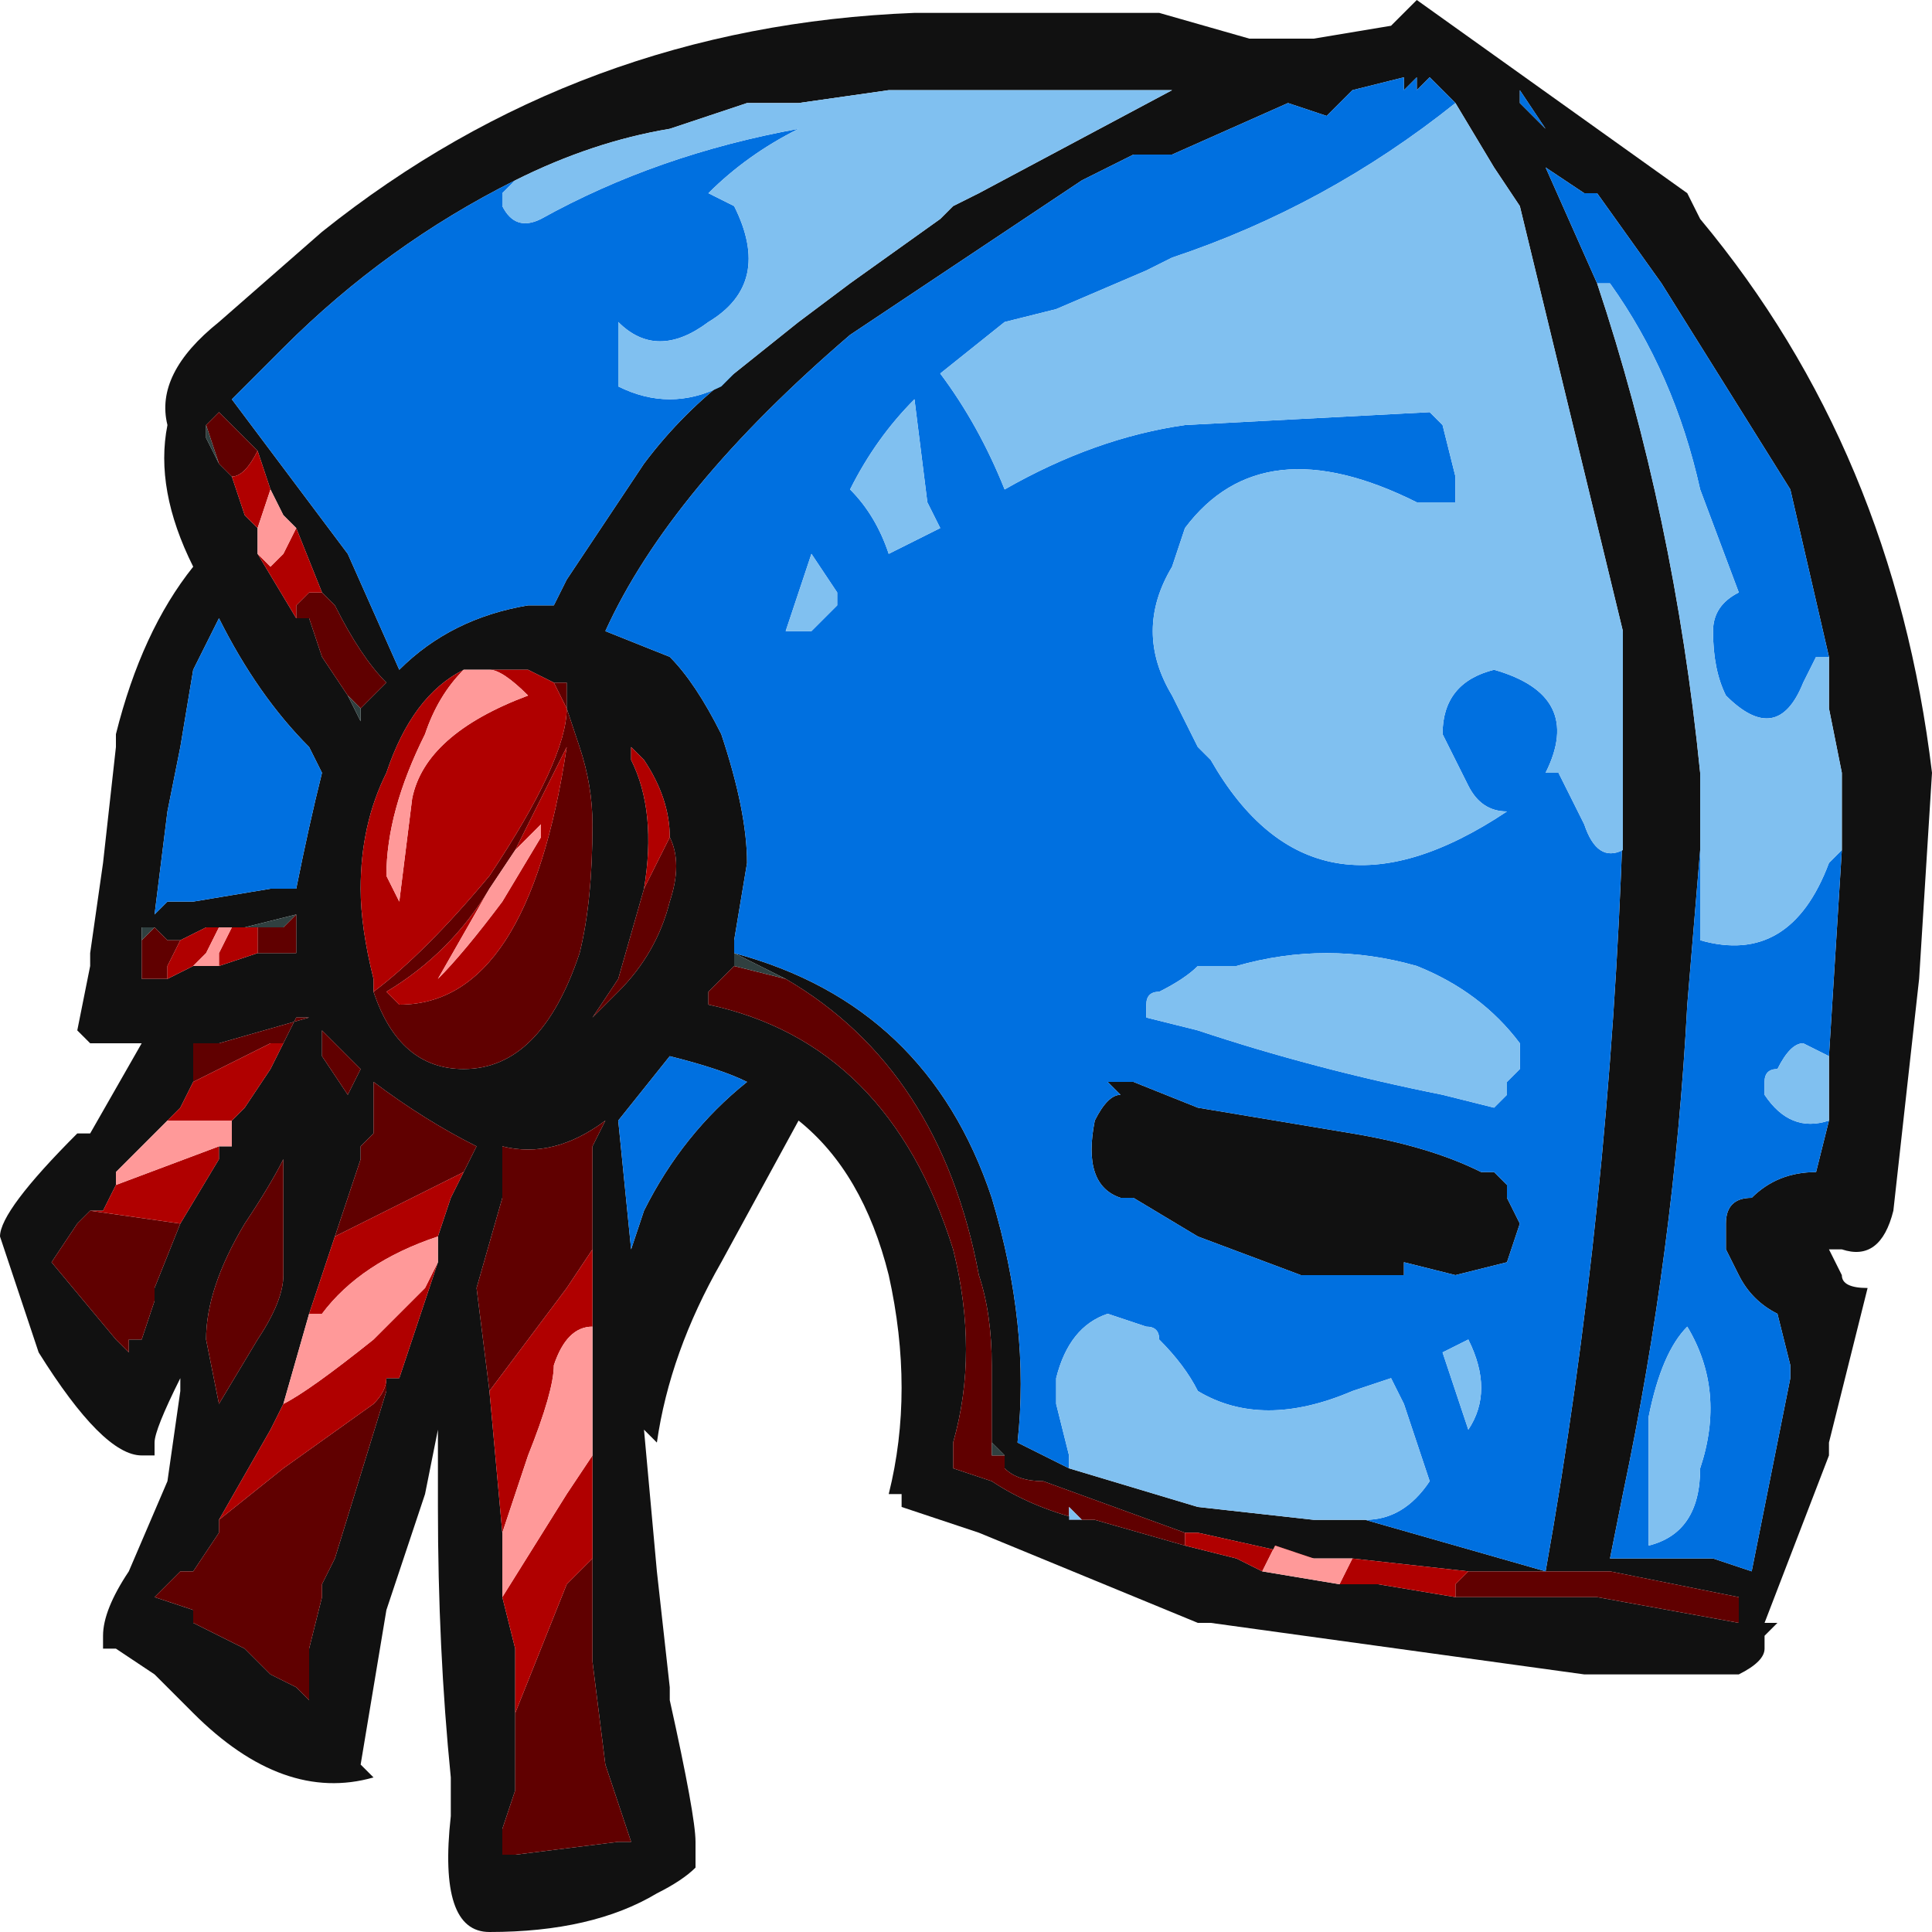 <?xml version="1.0" encoding="UTF-8" standalone="no"?>
<svg xmlns:ffdec="https://www.free-decompiler.com/flash" xmlns:xlink="http://www.w3.org/1999/xlink" ffdec:objectType="frame" height="52.5px" width="52.5px" xmlns="http://www.w3.org/2000/svg">
  <g transform="matrix(1.0, 0.0, 0.0, 1.0, 28.0, 22.75)">
    <use ffdec:characterId="2244" height="7.5" transform="matrix(7.0, 0.0, 0.0, 7.0, -28.0, -22.75)" width="7.5" xlink:href="#shape0"/>
  </g>
  <defs>
    <g id="shape0" transform="matrix(1.0, 0.0, 0.0, 1.0, 4.0, 3.25)">
      <path d="M1.7 -3.0 L1.7 -3.0 M1.65 -2.85 L1.55 -2.95 1.5 -2.9 1.5 -2.95 1.45 -2.9 1.45 -2.95 1.25 -2.9 1.15 -2.8 1.0 -2.85 0.55 -2.65 0.4 -2.65 0.2 -2.55 Q-0.25 -2.25 -0.7 -1.95 -1.4 -1.35 -1.65 -0.8 L-1.4 -0.7 Q-1.3 -0.6 -1.2 -0.4 -1.1 -0.1 -1.1 0.1 L-1.15 0.4 -1.15 0.45 Q-0.4 0.65 -0.15 1.4 0.0 1.9 -0.05 2.35 L0.15 2.45 0.65 2.6 1.1 2.65 1.3 2.65 Q1.65 2.75 2.0 2.85 2.25 1.45 2.3 -0.05 L2.3 -0.8 1.9 -2.45 1.8 -2.6 1.65 -2.85 M2.0 -2.75 L1.9 -2.9 1.9 -2.85 2.0 -2.75 M3.1 -0.7 L2.95 -1.35 2.45 -2.15 2.2 -2.5 2.15 -2.5 2.0 -2.6 2.2 -2.15 Q2.5 -1.25 2.6 -0.25 L2.6 0.05 2.55 0.65 Q2.5 1.6 2.3 2.55 L2.25 2.8 2.65 2.8 2.8 2.85 2.95 2.1 2.95 2.05 2.9 1.85 Q2.8 1.8 2.75 1.7 L2.7 1.6 2.7 1.5 Q2.7 1.4 2.8 1.4 2.9 1.3 3.05 1.3 L3.1 1.1 3.1 0.85 3.15 0.05 3.15 -0.25 3.1 -0.5 3.1 -0.7 M2.6 -2.4 Q3.35 -1.5 3.5 -0.25 L3.45 0.55 Q3.4 1.0 3.35 1.45 3.3 1.65 3.15 1.6 L3.1 1.6 3.15 1.7 Q3.15 1.75 3.25 1.75 L3.1 2.35 3.1 2.4 2.85 3.05 2.9 3.05 2.85 3.1 2.85 3.15 Q2.85 3.2 2.75 3.25 L2.15 3.25 0.7 3.05 0.65 3.05 -0.2 2.7 -0.5 2.6 -0.5 2.55 -0.55 2.55 Q-0.45 2.15 -0.55 1.7 -0.65 1.3 -0.9 1.1 L-1.2 1.65 Q-1.4 2.0 -1.45 2.35 L-1.5 2.3 -1.45 2.85 -1.4 3.3 -1.4 3.35 Q-1.3 3.8 -1.3 3.9 L-1.3 4.0 Q-1.35 4.05 -1.45 4.1 -1.7 4.25 -2.1 4.25 -2.3 4.25 -2.25 3.8 L-2.25 3.65 Q-2.3 3.15 -2.3 2.6 L-2.3 2.3 -2.35 2.55 -2.5 3.0 -2.6 3.6 -2.55 3.65 Q-2.9 3.75 -3.25 3.4 L-3.4 3.25 -3.55 3.15 -3.6 3.15 -3.6 3.1 Q-3.6 3.0 -3.5 2.85 L-3.35 2.5 -3.3 2.15 -3.3 2.1 Q-3.4 2.3 -3.4 2.35 L-3.4 2.4 -3.45 2.4 Q-3.6 2.4 -3.85 2.0 L-4.0 1.55 Q-4.0 1.45 -3.7 1.15 L-3.65 1.15 -3.45 0.8 -3.65 0.8 -3.7 0.75 -3.65 0.5 -3.65 0.45 -3.6 0.1 -3.55 -0.35 -3.55 -0.4 Q-3.45 -0.8 -3.25 -1.05 -3.4 -1.35 -3.35 -1.6 -3.4 -1.8 -3.15 -2.0 L-2.75 -2.35 Q-1.75 -3.15 -0.45 -3.2 L0.5 -3.2 0.85 -3.1 1.1 -3.1 1.4 -3.15 Q1.45 -3.2 1.5 -3.25 L2.55 -2.5 2.6 -2.4 M-1.15 -1.8 L-0.9 -2.0 -0.7 -2.15 -0.35 -2.4 -0.3 -2.45 -0.2 -2.5 0.55 -2.9 -0.55 -2.9 -0.9 -2.85 -1.1 -2.85 -1.4 -2.75 Q-1.7 -2.7 -2.0 -2.55 -2.5 -2.3 -2.9 -1.9 L-3.1 -1.7 -2.65 -1.1 -2.45 -0.65 Q-2.25 -0.85 -1.95 -0.9 L-1.85 -0.9 -1.8 -1.0 -1.5 -1.45 Q-1.35 -1.65 -1.15 -1.8 M1.8 1.3 L1.85 1.35 1.85 1.4 1.9 1.5 1.85 1.65 1.65 1.7 1.45 1.65 1.45 1.7 1.05 1.7 0.65 1.55 0.4 1.4 0.35 1.4 Q0.2 1.35 0.25 1.1 0.3 1.0 0.35 1.0 L0.3 0.95 0.4 0.95 0.65 1.05 1.25 1.15 Q1.55 1.2 1.75 1.3 L1.8 1.3 M-0.3 2.45 L-0.15 2.5 Q0.0 2.6 0.2 2.65 L0.25 2.65 0.6 2.75 0.8 2.8 0.9 2.85 1.2 2.9 1.35 2.9 1.65 2.95 2.2 2.95 2.75 3.05 2.75 2.95 2.25 2.85 1.7 2.85 1.25 2.8 1.1 2.8 0.65 2.7 0.6 2.7 0.05 2.5 Q-0.05 2.5 -0.1 2.45 L-0.1 2.4 -0.15 2.35 Q-0.15 2.2 -0.15 2.05 -0.15 1.85 -0.2 1.7 -0.35 0.9 -0.95 0.55 L-1.15 0.45 -1.15 0.5 -1.25 0.6 -1.25 0.65 Q-0.55 0.8 -0.3 1.6 -0.2 2.0 -0.3 2.35 L-0.3 2.45 M-3.0 -1.5 L-3.15 -1.65 -3.2 -1.6 -3.2 -1.55 -3.15 -1.45 -3.1 -1.4 -3.05 -1.25 -3.0 -1.2 -3.0 -1.1 -2.85 -0.85 -2.8 -0.85 -2.75 -0.7 -2.65 -0.55 -2.6 -0.45 -2.6 -0.5 -2.5 -0.6 Q-2.6 -0.7 -2.7 -0.9 L-2.75 -0.95 -2.85 -1.2 -2.9 -1.25 -2.95 -1.35 -3.0 -1.5 M-3.25 -1.0 L-3.25 -1.0 M-3.2 -0.75 L-3.25 -0.65 -3.3 -0.35 -3.35 -0.1 -3.4 0.3 -3.35 0.25 -3.25 0.25 -2.95 0.2 -2.85 0.2 Q-2.8 -0.05 -2.75 -0.25 L-2.8 -0.35 Q-3.0 -0.55 -3.15 -0.85 L-3.2 -0.75 M-2.2 -0.65 Q-2.4 -0.55 -2.5 -0.25 -2.6 -0.05 -2.6 0.2 -2.6 0.35 -2.55 0.55 L-2.55 0.6 Q-2.45 0.9 -2.2 0.9 -1.9 0.9 -1.75 0.45 -1.7 0.25 -1.7 -0.05 -1.7 -0.2 -1.75 -0.35 L-1.8 -0.5 -1.8 -0.6 -1.85 -0.6 -1.95 -0.65 -2.1 -0.65 -2.2 -0.65 M-1.4 0.0 Q-1.4 -0.15 -1.5 -0.3 L-1.55 -0.35 -1.55 -0.3 Q-1.45 -0.1 -1.5 0.2 L-1.6 0.55 -1.7 0.7 -1.6 0.6 Q-1.45 0.45 -1.4 0.25 -1.35 0.1 -1.4 0.0 M-1.4 0.85 L-1.6 1.1 -1.55 1.6 -1.5 1.45 Q-1.35 1.15 -1.1 0.95 -1.2 0.9 -1.4 0.85 M-2.85 0.3 L-3.05 0.35 -3.15 0.35 -3.2 0.35 -3.3 0.4 -3.35 0.4 -3.4 0.35 -3.45 0.35 -3.45 0.4 -3.45 0.55 -3.4 0.55 -3.35 0.55 -3.25 0.5 -3.15 0.5 -3.0 0.45 -2.85 0.45 -2.85 0.3 M-2.9 0.8 L-2.85 0.7 -2.8 0.7 -3.15 0.8 -3.25 0.8 -3.25 0.95 -3.3 1.05 -3.45 1.2 -3.55 1.3 -3.55 1.35 -3.6 1.45 -3.65 1.45 -3.7 1.5 -3.8 1.65 -3.55 1.95 -3.5 2.0 -3.5 1.95 -3.45 1.95 -3.4 1.8 -3.4 1.75 -3.3 1.5 -3.15 1.25 -3.15 1.2 -3.1 1.2 -3.1 1.1 -3.05 1.05 -2.95 0.9 -2.9 0.8 M-2.75 0.85 L-2.65 1.0 -2.6 0.9 -2.75 0.75 -2.75 0.85 M-2.15 1.2 Q-2.35 1.1 -2.55 0.95 L-2.55 1.15 -2.6 1.2 -2.6 1.25 -2.7 1.55 -2.8 1.85 -2.9 2.2 -2.95 2.3 -3.15 2.65 -3.15 2.7 -3.25 2.85 -3.3 2.85 -3.4 2.95 -3.25 3.0 -3.25 3.05 -3.05 3.15 -2.95 3.25 -2.85 3.3 -2.8 3.35 -2.8 3.15 -2.75 2.95 -2.75 2.9 -2.7 2.8 -2.5 2.15 -2.5 2.1 -2.45 2.1 -2.3 1.65 -2.3 1.55 -2.25 1.4 -2.15 1.2 M-1.7 1.6 L-1.7 1.2 -1.65 1.1 Q-1.85 1.25 -2.05 1.2 L-2.05 1.4 -2.15 1.75 -2.1 2.15 -2.05 2.7 -2.05 2.95 -2.0 3.15 -2.0 3.5 -2.0 3.7 -2.05 3.85 -2.05 3.95 -2.0 3.95 -1.6 3.9 -1.55 3.9 -1.65 3.6 -1.7 3.2 -1.7 2.8 -1.7 2.4 -1.7 1.9 -1.7 1.6 M-2.9 1.7 L-2.9 1.25 Q-2.95 1.35 -3.05 1.5 -3.2 1.75 -3.2 1.95 L-3.15 2.2 -3.0 1.95 Q-2.9 1.8 -2.9 1.7" fill="#111111" fill-rule="evenodd" stroke="none"/>
      <path d="M0.15 2.6 L0.15 2.65 0.2 2.65 0.15 2.6 M0.6 2.75 L0.25 2.65 0.2 2.65 Q0.0 2.6 -0.15 2.5 L-0.3 2.45 -0.3 2.4 -0.3 2.35 Q-0.2 2.0 -0.3 1.6 -0.55 0.8 -1.25 0.65 L-1.25 0.6 -1.15 0.5 -0.95 0.55 Q-0.35 0.9 -0.2 1.7 -0.15 1.85 -0.15 2.05 -0.15 2.2 -0.15 2.35 L-0.15 2.4 -0.1 2.4 -0.1 2.45 Q-0.05 2.5 0.05 2.5 L0.6 2.7 0.6 2.75 M1.7 2.85 L2.25 2.85 2.75 2.95 2.75 3.05 2.2 2.95 1.65 2.95 1.65 2.9 1.7 2.85 M-3.2 -1.6 L-3.15 -1.65 -3.0 -1.5 Q-3.05 -1.4 -3.1 -1.4 L-3.15 -1.45 -3.2 -1.6 M-2.75 -0.95 L-2.7 -0.9 Q-2.6 -0.7 -2.5 -0.6 L-2.6 -0.5 -2.65 -0.55 -2.75 -0.7 -2.8 -0.85 -2.85 -0.85 -2.85 -0.9 -2.8 -0.95 -2.75 -0.95 M-2.55 0.6 Q-2.35 0.45 -2.1 0.15 -1.8 -0.3 -1.8 -0.5 L-1.85 -0.6 -1.8 -0.6 -1.8 -0.5 -1.75 -0.35 Q-1.7 -0.2 -1.7 -0.05 -1.7 0.25 -1.75 0.45 -1.9 0.9 -2.2 0.9 -2.45 0.9 -2.55 0.6 M-2.1 0.2 Q-2.25 0.45 -2.5 0.6 L-2.45 0.65 Q-1.95 0.65 -1.8 -0.35 -1.9 -0.15 -2.0 0.05 L-2.1 0.2 M-1.5 0.2 L-1.4 0.0 Q-1.35 0.1 -1.4 0.25 -1.45 0.45 -1.6 0.6 L-1.7 0.7 -1.6 0.55 -1.5 0.2 M-3.0 0.35 L-2.9 0.35 -2.85 0.3 -2.85 0.45 -3.0 0.45 -3.0 0.35 M-3.35 0.55 L-3.4 0.55 -3.45 0.55 -3.45 0.4 -3.4 0.35 -3.35 0.4 -3.3 0.4 -3.35 0.5 -3.35 0.55 M-3.25 0.95 L-3.25 0.8 -3.15 0.8 -2.8 0.7 -2.85 0.7 -2.9 0.8 -2.95 0.8 Q-3.15 0.9 -3.25 0.95 M-3.3 1.5 L-3.4 1.75 -3.4 1.8 -3.45 1.95 -3.5 1.95 -3.5 2.0 -3.55 1.95 -3.8 1.65 -3.7 1.5 -3.65 1.45 -3.3 1.5 M-2.7 1.55 L-2.6 1.25 -2.6 1.2 -2.55 1.15 -2.55 0.95 Q-2.35 1.1 -2.15 1.2 L-2.2 1.3 -2.3 1.35 Q-2.5 1.45 -2.7 1.55 M-2.75 0.85 L-2.75 0.75 -2.6 0.9 -2.65 1.0 -2.75 0.85 M-2.5 2.1 L-2.5 2.15 -2.7 2.8 -2.75 2.9 -2.75 2.95 -2.8 3.15 -2.8 3.35 -2.85 3.3 -2.95 3.25 -3.05 3.15 -3.25 3.05 -3.25 3.0 -3.4 2.95 -3.3 2.85 -3.25 2.85 -3.15 2.7 -3.15 2.65 -2.9 2.45 -2.55 2.2 Q-2.5 2.15 -2.5 2.1 M-2.1 2.15 L-2.15 1.75 -2.05 1.4 -2.05 1.2 Q-1.85 1.25 -1.65 1.1 L-1.7 1.2 -1.7 1.6 -1.8 1.75 -2.1 2.15 M-1.7 2.8 L-1.7 3.2 -1.65 3.6 -1.55 3.9 -1.6 3.9 -2.0 3.95 -2.05 3.95 -2.05 3.85 -2.0 3.7 -2.0 3.5 -2.0 3.4 -1.8 2.9 -1.7 2.8 M-2.9 1.7 Q-2.9 1.8 -3.0 1.95 L-3.15 2.2 -3.2 1.95 Q-3.2 1.75 -3.05 1.5 -2.95 1.35 -2.9 1.25 L-2.9 1.7" fill="#600000" fill-rule="evenodd" stroke="none"/>
      <path d="M0.15 2.45 L-0.05 2.35 Q0.0 1.9 -0.15 1.4 -0.4 0.65 -1.15 0.45 L-1.15 0.4 -1.1 0.1 Q-1.1 -0.1 -1.2 -0.4 -1.3 -0.6 -1.4 -0.7 L-1.65 -0.8 Q-1.4 -1.35 -0.7 -1.95 -0.25 -2.25 0.2 -2.55 L0.4 -2.65 0.55 -2.65 1.0 -2.85 1.15 -2.8 1.25 -2.9 1.45 -2.95 1.45 -2.9 1.5 -2.95 1.5 -2.9 1.55 -2.95 1.65 -2.85 Q1.15 -2.45 0.55 -2.25 L0.45 -2.2 0.1 -2.05 -0.1 -2.0 -0.35 -1.8 Q-0.2 -1.6 -0.1 -1.35 0.25 -1.55 0.6 -1.6 L1.55 -1.65 1.6 -1.6 1.65 -1.4 1.65 -1.3 Q1.6 -1.3 1.5 -1.3 0.9 -1.6 0.6 -1.2 L0.55 -1.05 Q0.4 -0.8 0.55 -0.55 L0.65 -0.35 0.7 -0.3 Q1.1 0.4 1.85 -0.1 1.75 -0.1 1.7 -0.2 L1.6 -0.4 Q1.6 -0.6 1.8 -0.65 2.15 -0.55 2.0 -0.25 L2.05 -0.25 2.15 -0.05 Q2.2 0.1 2.3 0.05 L2.3 -0.05 Q2.25 1.45 2.0 2.85 1.65 2.75 1.3 2.65 1.45 2.65 1.55 2.5 L1.45 2.2 1.4 2.1 1.25 2.15 Q0.9 2.3 0.65 2.15 0.6 2.05 0.5 1.95 0.5 1.9 0.45 1.9 L0.3 1.85 Q0.15 1.9 0.1 2.1 L0.1 2.2 0.15 2.4 0.15 2.45 M1.7 -3.0 L1.7 -3.0 M2.2 -2.15 L2.0 -2.6 2.15 -2.5 2.2 -2.5 2.45 -2.15 2.95 -1.35 3.1 -0.7 3.05 -0.7 3.0 -0.6 Q2.9 -0.35 2.7 -0.55 2.65 -0.65 2.65 -0.8 2.65 -0.9 2.75 -0.95 L2.6 -1.35 Q2.5 -1.8 2.25 -2.15 L2.2 -2.15 M2.0 -2.75 L1.9 -2.85 1.9 -2.9 2.0 -2.75 M3.15 0.05 L3.1 0.85 3.0 0.8 Q2.95 0.8 2.9 0.9 2.85 0.9 2.85 0.95 L2.85 1.0 Q2.95 1.15 3.1 1.1 L3.05 1.3 Q2.9 1.3 2.8 1.4 2.7 1.4 2.7 1.5 L2.7 1.6 2.75 1.7 Q2.8 1.8 2.9 1.85 L2.95 2.05 2.95 2.1 2.8 2.85 2.65 2.8 2.25 2.8 2.3 2.55 Q2.5 1.6 2.55 0.65 L2.6 0.05 2.6 0.4 Q2.95 0.5 3.1 0.1 L3.15 0.05 M-2.0 -2.55 L-2.05 -2.5 -2.05 -2.45 Q-2.0 -2.35 -1.9 -2.4 -1.45 -2.65 -0.9 -2.75 -1.1 -2.65 -1.25 -2.5 L-1.15 -2.45 Q-1.0 -2.15 -1.25 -2.0 -1.45 -1.85 -1.6 -2.0 L-1.6 -1.75 Q-1.4 -1.65 -1.2 -1.75 L-1.15 -1.8 Q-1.35 -1.65 -1.5 -1.45 L-1.8 -1.0 -1.85 -0.9 -1.95 -0.9 Q-2.25 -0.85 -2.45 -0.65 L-2.65 -1.1 -3.1 -1.7 -2.9 -1.9 Q-2.5 -2.3 -2.0 -2.55 M1.9 0.85 L1.9 0.8 Q1.75 0.6 1.5 0.5 1.15 0.4 0.8 0.5 L0.65 0.5 Q0.6 0.55 0.5 0.6 0.45 0.6 0.45 0.65 L0.45 0.7 0.65 0.75 Q1.1 0.9 1.6 1.0 L1.8 1.05 1.85 1.0 1.85 0.95 1.9 0.9 1.9 0.85 M1.8 1.3 L1.75 1.3 Q1.55 1.2 1.25 1.15 L0.65 1.05 0.4 0.95 0.3 0.95 0.35 1.0 Q0.3 1.0 0.25 1.1 0.2 1.35 0.35 1.4 L0.4 1.4 0.65 1.55 1.05 1.7 1.45 1.7 1.45 1.65 1.65 1.7 1.85 1.65 1.9 1.5 1.85 1.4 1.85 1.35 1.8 1.3 M1.6 2.0 L1.7 2.3 Q1.8 2.15 1.7 1.95 L1.6 2.0 M2.55 1.9 Q2.45 2.0 2.4 2.25 2.4 2.5 2.4 2.75 2.6 2.7 2.6 2.45 2.7 2.15 2.55 1.9 M-3.25 -1.0 L-3.25 -1.0 M-3.2 -0.75 L-3.15 -0.85 Q-3.0 -0.55 -2.8 -0.35 L-2.75 -0.25 Q-2.8 -0.05 -2.85 0.2 L-2.95 0.2 -3.25 0.25 -3.35 0.25 -3.4 0.3 -3.35 -0.1 -3.3 -0.35 -3.25 -0.65 -3.2 -0.75 M-0.55 -1.1 L-0.35 -1.2 -0.4 -1.3 -0.45 -1.7 Q-0.6 -1.55 -0.7 -1.35 -0.6 -1.25 -0.55 -1.1 M-0.75 -0.95 L-0.85 -1.1 -0.95 -0.8 -0.85 -0.8 -0.75 -0.9 -0.75 -0.95 M-1.4 0.85 Q-1.2 0.9 -1.1 0.95 -1.35 1.15 -1.5 1.45 L-1.55 1.6 -1.6 1.1 -1.4 0.85" fill="#0070e0" fill-rule="evenodd" stroke="none"/>
      <path d="M0.6 2.75 L0.6 2.7 0.65 2.7 1.1 2.8 0.95 2.75 0.9 2.85 0.8 2.8 0.6 2.75 M-0.3 2.35 L-0.3 2.4 -0.3 2.35 M1.25 2.8 L1.7 2.85 1.65 2.9 1.65 2.95 1.35 2.9 1.2 2.9 1.25 2.8 M-3.1 -1.4 Q-3.05 -1.4 -3.0 -1.5 L-2.95 -1.35 -3.0 -1.2 -3.05 -1.25 -3.1 -1.4 M-2.85 -1.2 L-2.75 -0.95 -2.8 -0.95 -2.85 -0.9 -2.85 -0.85 -3.0 -1.1 -2.95 -1.05 -2.9 -1.1 -2.85 -1.2 M-2.2 -0.65 Q-2.3 -0.55 -2.35 -0.4 -2.5 -0.1 -2.5 0.15 L-2.45 0.25 -2.4 -0.15 Q-2.35 -0.4 -1.95 -0.55 -2.05 -0.65 -2.1 -0.65 L-1.95 -0.65 -1.85 -0.6 -1.8 -0.5 Q-1.8 -0.3 -2.1 0.15 -2.35 0.45 -2.55 0.6 L-2.55 0.55 Q-2.6 0.35 -2.6 0.2 -2.6 -0.05 -2.5 -0.25 -2.4 -0.55 -2.2 -0.65 M-2.1 0.2 L-2.3 0.55 Q-2.2 0.45 -2.05 0.25 L-1.9 0.0 -1.9 -0.05 -2.0 0.05 Q-1.9 -0.15 -1.8 -0.35 -1.95 0.65 -2.45 0.65 L-2.5 0.6 Q-2.25 0.45 -2.1 0.2 M-1.5 0.2 Q-1.45 -0.1 -1.55 -0.3 L-1.55 -0.35 -1.5 -0.3 Q-1.4 -0.15 -1.4 0.0 L-1.5 0.2 M-3.05 0.35 L-3.0 0.35 -3.0 0.45 -3.15 0.5 -3.15 0.45 -3.1 0.35 -3.15 0.35 -3.05 0.35 M-3.25 0.5 L-3.35 0.55 -3.35 0.5 -3.3 0.4 -3.2 0.35 -3.15 0.35 -3.2 0.45 -3.25 0.5 M-2.9 0.8 L-2.95 0.9 -3.05 1.05 -3.1 1.1 -3.35 1.1 -3.45 1.2 -3.3 1.05 -3.25 0.95 Q-3.15 0.9 -2.95 0.8 L-2.9 0.8 M-3.15 1.2 L-3.15 1.25 -3.3 1.5 -3.65 1.45 -3.6 1.45 -3.55 1.35 -3.15 1.2 M-2.7 1.55 Q-2.5 1.45 -2.3 1.35 L-2.2 1.3 -2.15 1.2 -2.25 1.4 -2.3 1.55 Q-2.6 1.65 -2.75 1.85 L-2.8 1.85 -2.7 1.55 M-2.3 1.65 L-2.45 2.1 -2.5 2.1 Q-2.5 2.15 -2.55 2.2 L-2.9 2.45 -3.15 2.65 -2.95 2.3 -2.9 2.2 Q-2.8 2.15 -2.55 1.95 L-2.35 1.75 -2.3 1.65 M-2.1 2.15 L-1.8 1.75 -1.7 1.6 -1.7 1.9 Q-1.8 1.9 -1.85 2.05 -1.85 2.15 -1.95 2.4 L-2.05 2.7 -2.1 2.15 M-1.7 2.4 L-1.7 2.8 -1.8 2.9 -2.0 3.4 -2.0 3.5 -2.0 3.15 -2.05 2.95 -1.8 2.55 -1.7 2.4" fill="#b00000" fill-rule="evenodd" stroke="none"/>
      <path d="M0.15 2.45 L0.15 2.4 0.1 2.2 0.1 2.1 Q0.15 1.9 0.3 1.85 L0.45 1.9 Q0.5 1.9 0.5 1.95 0.6 2.05 0.65 2.15 0.9 2.3 1.25 2.15 L1.4 2.1 1.45 2.2 1.55 2.5 Q1.45 2.65 1.3 2.65 L1.1 2.65 0.65 2.6 0.15 2.45 M2.3 -0.05 L2.3 0.05 Q2.2 0.1 2.15 -0.05 L2.05 -0.25 2.0 -0.25 Q2.15 -0.55 1.8 -0.65 1.6 -0.6 1.6 -0.4 L1.7 -0.2 Q1.75 -0.1 1.85 -0.1 1.1 0.4 0.7 -0.3 L0.65 -0.35 0.55 -0.55 Q0.4 -0.8 0.55 -1.05 L0.6 -1.2 Q0.9 -1.6 1.5 -1.3 1.6 -1.3 1.65 -1.3 L1.65 -1.4 1.6 -1.6 1.55 -1.65 0.6 -1.6 Q0.25 -1.55 -0.1 -1.35 -0.2 -1.6 -0.35 -1.8 L-0.1 -2.0 0.1 -2.05 0.45 -2.2 0.55 -2.25 Q1.15 -2.45 1.65 -2.85 L1.8 -2.6 1.9 -2.45 2.3 -0.8 2.3 -0.05 M2.2 -2.15 L2.25 -2.15 Q2.5 -1.8 2.6 -1.35 L2.75 -0.95 Q2.65 -0.9 2.65 -0.8 2.65 -0.65 2.7 -0.55 2.9 -0.35 3.0 -0.6 L3.05 -0.7 3.1 -0.7 3.1 -0.5 3.15 -0.25 3.15 0.05 3.1 0.1 Q2.95 0.5 2.6 0.4 L2.6 0.05 2.6 -0.25 Q2.5 -1.25 2.2 -2.15 M3.1 0.85 L3.1 1.1 Q2.95 1.15 2.85 1.0 L2.85 0.95 Q2.85 0.9 2.9 0.9 2.95 0.8 3.0 0.8 L3.1 0.85 M-2.0 -2.55 Q-1.7 -2.7 -1.4 -2.75 L-1.1 -2.85 -0.9 -2.85 -0.55 -2.9 0.55 -2.9 -0.2 -2.5 -0.3 -2.45 -0.35 -2.4 -0.7 -2.15 -0.9 -2.0 -1.15 -1.8 -1.2 -1.75 Q-1.4 -1.65 -1.6 -1.75 L-1.6 -2.0 Q-1.45 -1.85 -1.25 -2.0 -1.0 -2.15 -1.15 -2.45 L-1.25 -2.5 Q-1.1 -2.65 -0.9 -2.75 -1.45 -2.65 -1.9 -2.4 -2.0 -2.35 -2.05 -2.45 L-2.05 -2.5 -2.0 -2.55 M1.9 0.85 L1.9 0.9 1.85 0.95 1.85 1.0 1.8 1.05 1.6 1.0 Q1.1 0.9 0.65 0.75 L0.45 0.7 0.45 0.65 Q0.45 0.6 0.5 0.6 0.6 0.55 0.65 0.5 L0.8 0.5 Q1.15 0.4 1.5 0.5 1.75 0.6 1.9 0.8 L1.9 0.85 M0.15 2.6 L0.2 2.65 0.15 2.65 0.15 2.6 M2.55 1.9 Q2.7 2.15 2.6 2.45 2.6 2.7 2.4 2.75 2.4 2.5 2.4 2.25 2.45 2.0 2.55 1.9 M1.6 2.0 L1.7 1.95 Q1.8 2.15 1.7 2.3 L1.6 2.0 M-0.75 -0.95 L-0.75 -0.9 -0.85 -0.8 -0.95 -0.8 -0.85 -1.1 -0.75 -0.95 M-0.55 -1.1 Q-0.6 -1.25 -0.7 -1.35 -0.6 -1.55 -0.45 -1.7 L-0.4 -1.3 -0.35 -1.2 -0.55 -1.1" fill="#80c0f0" fill-rule="evenodd" stroke="none"/>
      <path d="M-0.1 2.4 L-0.15 2.4 -0.15 2.35 -0.1 2.4 M-0.95 0.55 L-1.15 0.5 -1.15 0.45 -0.95 0.55 M-0.3 2.4 L-0.3 2.45 -0.3 2.35 -0.3 2.4 M-3.2 -1.6 L-3.15 -1.45 -3.2 -1.55 -3.2 -1.6 M-2.6 -0.5 L-2.6 -0.45 -2.65 -0.55 -2.6 -0.5 M-3.05 0.35 L-2.85 0.3 -2.9 0.35 -3.0 0.35 -3.05 0.35 M-3.4 0.55 L-3.45 0.55 -3.4 0.55 M-3.45 0.4 L-3.45 0.35 -3.4 0.35 -3.45 0.4" fill="#304040" fill-rule="evenodd" stroke="none"/>
      <path d="M0.9 2.85 L0.95 2.75 1.1 2.8 1.25 2.8 1.2 2.9 0.9 2.85 M-2.95 -1.35 L-2.9 -1.25 -2.85 -1.2 -2.9 -1.1 -2.95 -1.05 -3.0 -1.1 -3.0 -1.2 -2.95 -1.35 M-2.1 -0.65 Q-2.05 -0.65 -1.95 -0.55 -2.35 -0.4 -2.4 -0.15 L-2.45 0.25 -2.5 0.15 Q-2.5 -0.1 -2.35 -0.4 -2.3 -0.55 -2.2 -0.65 L-2.1 -0.65 M-2.0 0.05 L-1.9 -0.05 -1.9 0.0 -2.05 0.25 Q-2.2 0.45 -2.3 0.55 L-2.1 0.2 -2.0 0.05 M-3.15 0.5 L-3.25 0.5 -3.2 0.45 -3.15 0.35 -3.1 0.35 -3.15 0.45 -3.15 0.5 M-3.1 1.1 L-3.1 1.2 -3.15 1.2 -3.55 1.35 -3.55 1.3 -3.45 1.2 -3.35 1.1 -3.1 1.1 M-2.3 1.55 L-2.3 1.65 -2.35 1.75 -2.55 1.95 Q-2.8 2.15 -2.9 2.2 L-2.8 1.85 -2.75 1.85 Q-2.6 1.65 -2.3 1.55 M-1.7 1.9 L-1.7 2.4 -1.8 2.55 -2.05 2.95 -2.05 2.7 -1.95 2.4 Q-1.85 2.15 -1.85 2.05 -1.8 1.9 -1.7 1.9" fill="#ff9999" fill-rule="evenodd" stroke="none"/>
    </g>
  </defs>
</svg>
